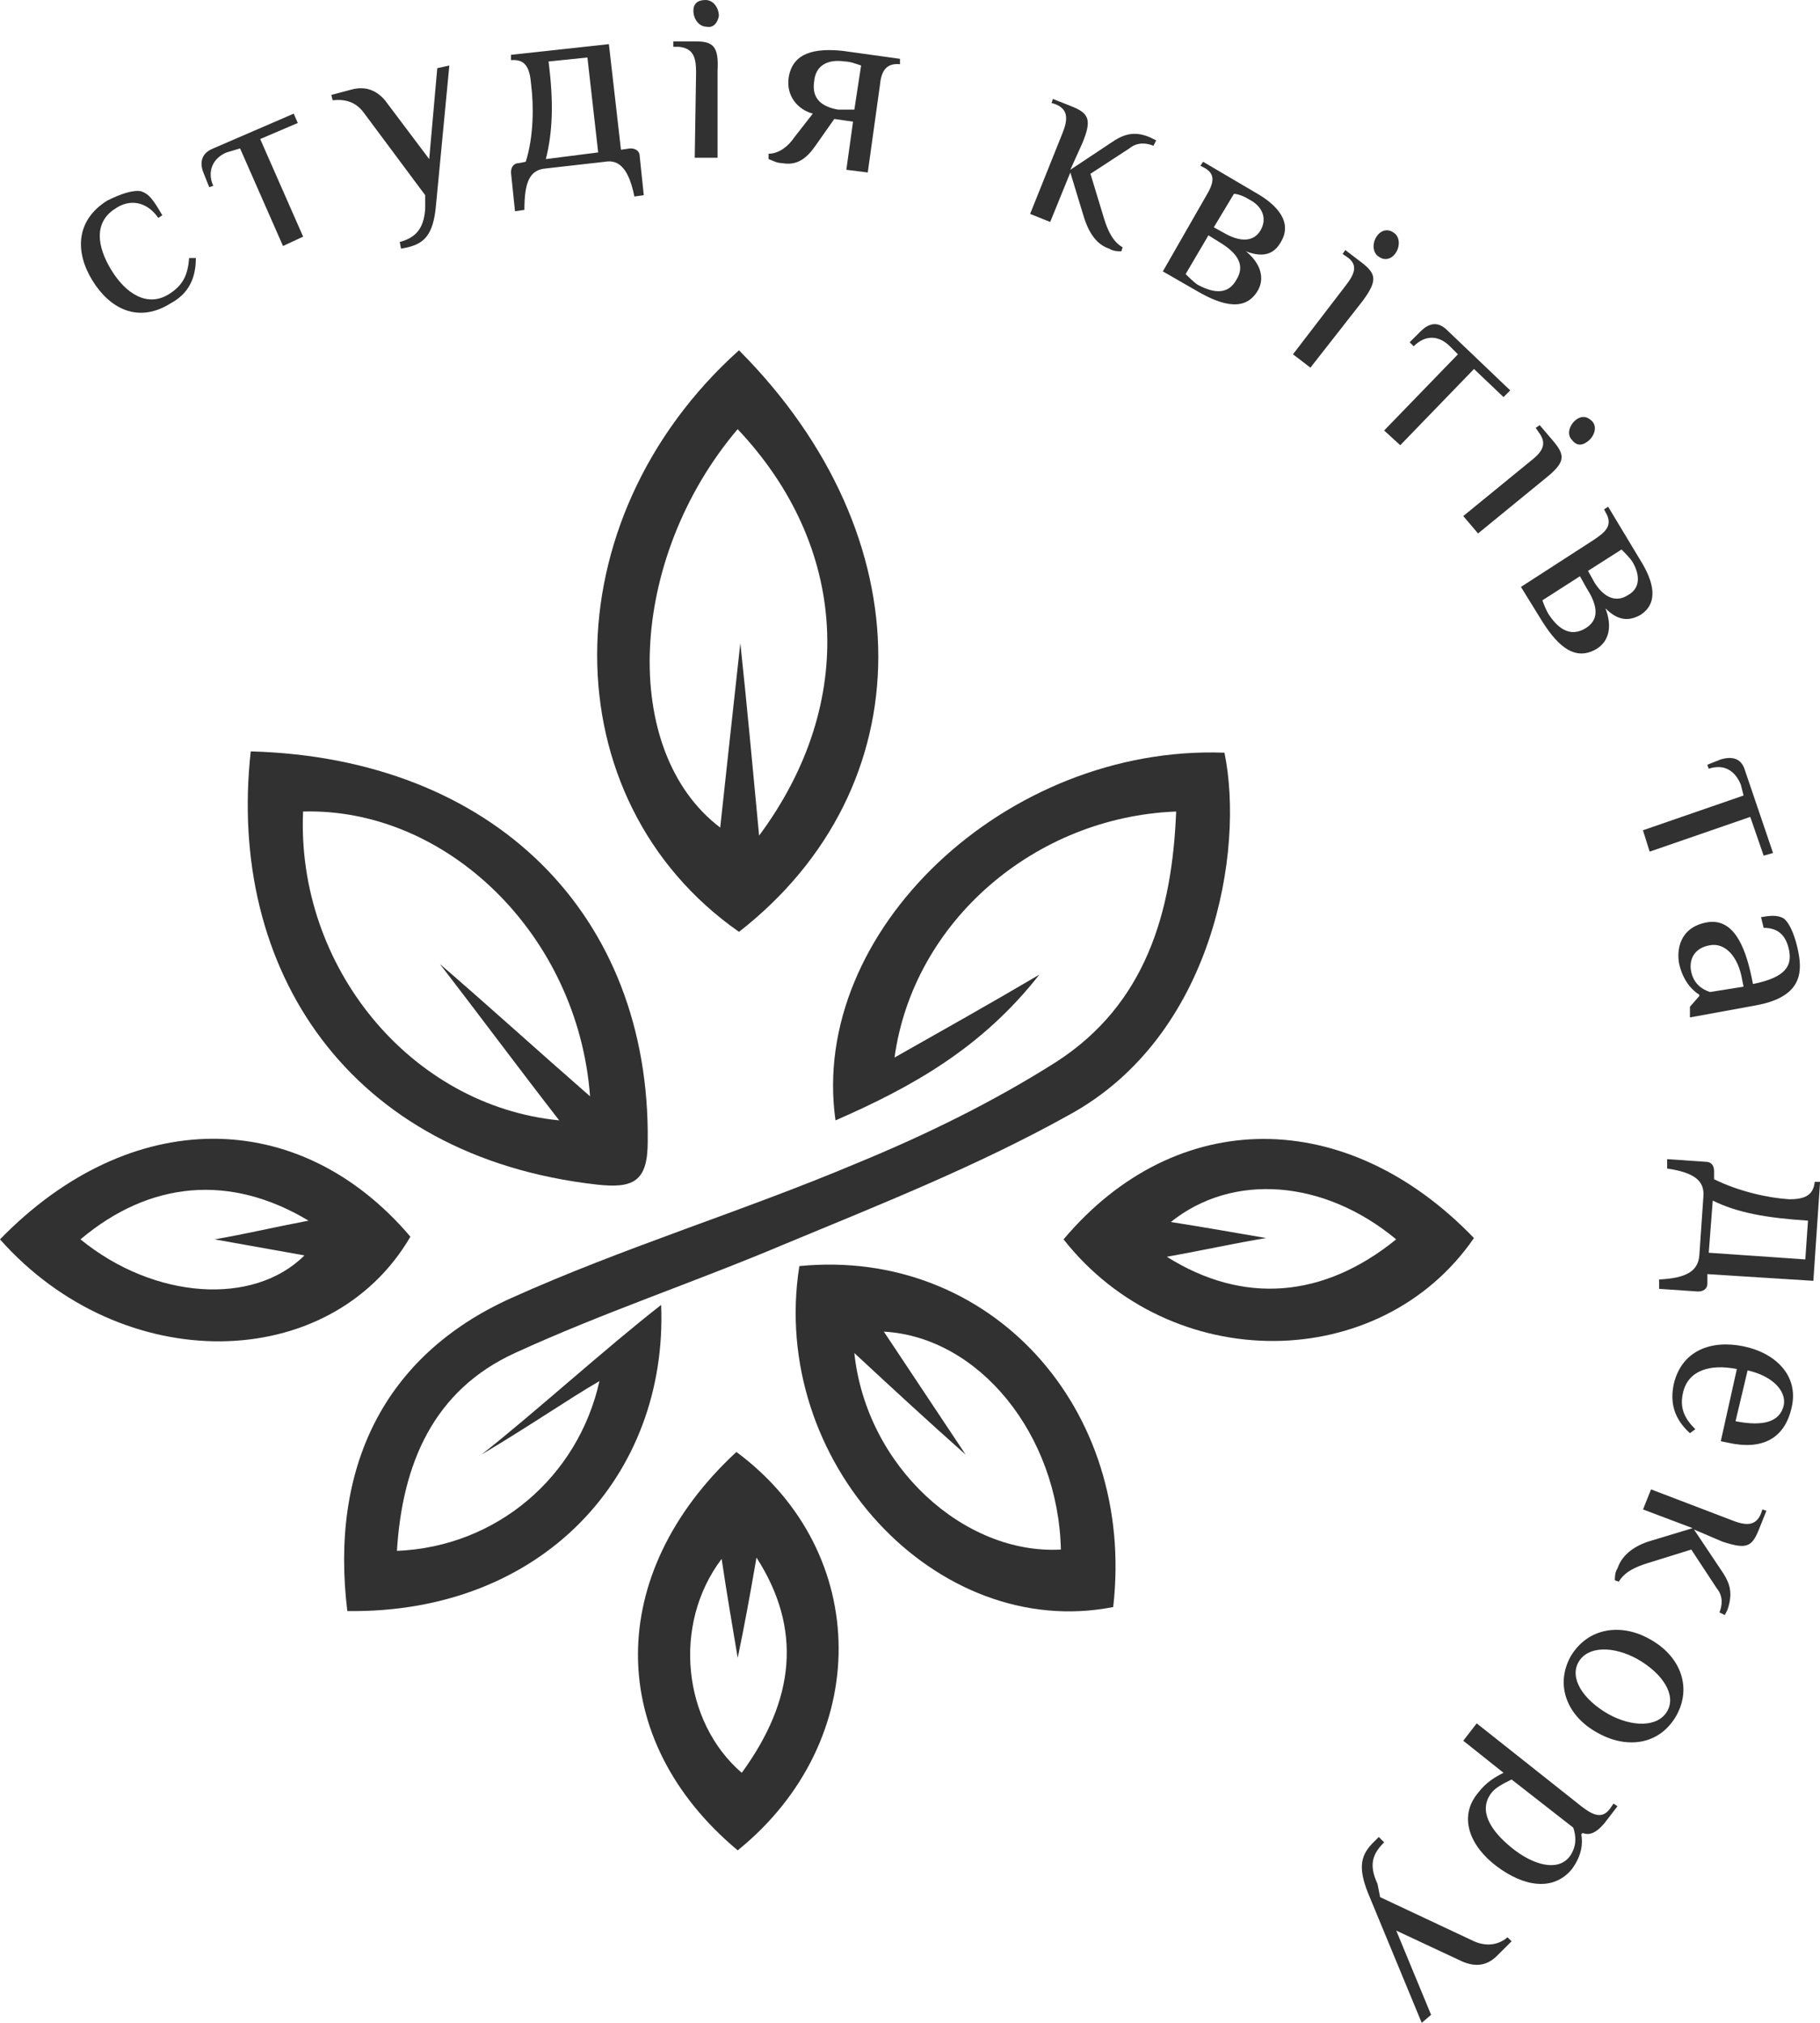 <svg viewBox="0 0 54 60" fill="none" xmlns="http://www.w3.org/2000/svg">
  <path
    d="M10.305 47.786C9.788 43.543 11.379 40.212 15.16 38.506C18.503 36.999 22.044 35.929 25.427 34.501C27.456 33.668 29.485 32.677 31.356 31.487C33.982 29.782 34.778 27.085 34.897 24.071C30.719 24.23 27.098 27.323 26.541 31.368C28.013 30.535 29.287 29.822 30.838 28.909C29.127 31.09 27.058 32.241 24.79 33.232C23.994 27.64 29.844 22.088 36.33 22.326C36.927 25.221 36.012 30.734 31.714 33.073C29.008 34.58 26.103 35.73 23.238 36.92C20.611 38.03 17.866 38.943 15.279 40.132C12.852 41.242 11.937 43.424 11.777 46.001C14.722 45.882 17.149 43.82 17.786 40.965C16.831 41.52 15.876 42.194 14.284 43.146C15.757 41.996 17.985 39.974 19.617 38.705C19.816 43.741 16.115 47.865 10.305 47.786Z"
    fill="#313131" />
  <path
    d="M7.44 22.287C14.642 22.485 19.298 27.125 19.218 33.867C19.218 35.056 18.781 35.255 17.706 35.136C10.345 34.303 6.723 28.751 7.44 22.287ZM13.05 28.592C14.523 29.861 15.916 31.13 17.507 32.518C17.149 27.72 13.249 23.952 8.992 24.071C8.793 28.672 12.175 32.796 16.592 33.232C15.359 31.646 14.244 30.139 13.05 28.592Z"
    fill="#313131" />
  <path
    d="M21.926 10.39C27.457 15.942 27.417 23.358 21.926 27.64C16.315 23.714 16.315 15.426 21.926 10.39ZM21.886 12.73C18.623 16.576 18.384 22.287 21.369 24.547C21.568 22.683 21.767 20.899 21.966 19.075C22.165 20.939 22.324 22.683 22.523 24.785C25.468 20.82 25.149 16.18 21.886 12.73Z"
    fill="#313131" />
  <path
    d="M23.717 37.554C29.368 36.999 33.705 41.758 33.029 47.667C27.776 48.698 22.802 43.344 23.717 37.554ZM25.348 40.132C25.707 43.503 28.611 46.12 31.477 45.962C31.397 42.551 29.049 39.656 26.224 39.498L28.651 43.146C27.577 42.194 26.542 41.242 25.348 40.132Z"
    fill="#313131" />
  <path
    d="M31.556 36.761C34.898 32.796 39.952 32.796 43.733 36.722C40.947 40.767 34.739 40.806 31.556 36.761ZM41.425 36.761C39.276 34.977 36.57 34.779 34.739 36.246C35.734 36.404 36.649 36.563 37.565 36.722C36.609 36.88 35.734 37.079 34.62 37.277C36.888 38.705 39.276 38.506 41.425 36.761Z"
    fill="#313131" />
  <path
    d="M0 36.761C3.86 32.796 8.874 32.796 12.177 36.682C9.789 40.767 3.621 40.846 0 36.761ZM2.388 36.761C4.576 38.546 7.521 38.744 9.033 37.237L6.367 36.761C7.282 36.603 8.118 36.404 9.153 36.206C6.844 34.818 4.457 35.017 2.388 36.761Z"
    fill="#313131" />
  <path
    d="M21.888 54.884C17.949 51.593 17.949 46.675 21.849 43.067C25.868 46.041 25.907 51.633 21.888 54.884ZM22.445 46.2C22.247 47.35 22.087 48.222 21.888 49.174C21.729 48.222 21.57 47.31 21.411 46.239C19.939 48.182 20.257 51.077 22.008 52.584C23.599 50.403 23.799 48.301 22.445 46.2Z"
    fill="#313131" />
  <path
    d="M4.18 5.671C4.418 5.75 4.538 5.909 4.816 6.385L4.697 6.464C4.339 5.948 3.821 5.909 3.424 6.186C2.787 6.583 2.866 7.297 3.304 8.011C3.742 8.724 4.379 9.121 5.015 8.724C5.453 8.447 5.572 8.13 5.612 7.654H5.811C5.811 8.288 5.572 8.724 5.055 9.002C4.1 9.597 3.264 9.161 2.747 8.328C2.23 7.495 2.23 6.543 3.185 5.948C3.583 5.75 3.941 5.631 4.18 5.671Z"
    fill="#313131" />
  <path
    d="M6.726 4.521C6.328 4.679 6.129 5.076 6.328 5.512L6.208 5.552L6.049 5.155C5.93 4.878 5.93 4.56 6.328 4.402L8.715 3.371L8.835 3.648L7.72 4.124L8.994 7.019L8.397 7.297L7.123 4.402L6.726 4.521Z"
    fill="#313131" />
  <path
    d="M12.616 5.79L10.785 3.331C10.546 3.014 10.228 2.935 9.87 2.974L9.83 2.816L10.427 2.657C10.865 2.538 11.183 2.697 11.422 2.974L12.735 4.719L12.974 2.022L13.332 1.943L12.934 6.107C12.854 6.98 12.576 7.217 12.098 7.336L11.899 7.376L11.86 7.178C12.297 7.059 12.576 6.821 12.616 6.186V5.79Z"
    fill="#313131" />
  <path
    d="M15.161 1.784V1.626L18.066 1.309L18.424 4.441L18.703 4.402C18.862 4.402 18.981 4.481 18.981 4.64L19.101 5.79L18.822 5.829C18.663 5.036 18.384 4.719 17.947 4.798L16.196 4.997C15.718 5.036 15.559 5.393 15.559 6.226L15.28 6.266L15.161 5.116C15.161 4.957 15.241 4.838 15.4 4.838L15.599 4.798C15.838 4.045 15.838 3.133 15.758 2.498C15.718 2.022 15.599 1.745 15.161 1.784ZM17.748 4.521L17.429 1.705L16.275 1.824C16.434 3.053 16.395 3.926 16.196 4.719L17.748 4.521Z"
    fill="#313131" />
  <path
    d="M21.29 4.679H20.613L20.653 2.141C20.653 1.705 20.573 1.428 20.136 1.388H19.977V1.229H20.653C21.17 1.229 21.329 1.388 21.29 2.102V4.679ZM20.971 0.793C20.733 0.793 20.573 0.555 20.573 0.317C20.573 0.119 20.693 0 20.932 0C21.17 0 21.329 0.238 21.329 0.476C21.29 0.674 21.17 0.833 20.971 0.793Z"
    fill="#313131" />
  <path
    d="M25.747 5.116L25.111 5.036L25.31 3.609L24.753 3.529L24.195 4.323C23.917 4.719 23.638 4.917 23.201 4.838C23.041 4.838 22.922 4.759 22.803 4.719V4.56C23.121 4.56 23.4 4.323 23.559 4.085L24.116 3.371C23.678 3.252 23.32 2.855 23.4 2.3C23.519 1.547 24.195 1.428 24.991 1.507L26.703 1.745V1.904C26.265 1.864 26.145 2.141 26.106 2.538L25.747 5.116ZM25.549 1.943C25.429 1.904 25.23 1.824 25.071 1.824C24.554 1.745 24.195 1.943 24.156 2.419C24.076 2.935 24.395 3.173 24.872 3.252C25.031 3.252 25.23 3.252 25.349 3.252L25.549 1.943Z"
    fill="#313131" />
  <path
    d="M31.757 5.036L33.071 4.164C33.389 3.966 33.707 3.886 34.145 4.085L34.304 4.164L34.224 4.323C34.026 4.243 33.747 4.204 33.508 4.402L32.354 5.155L32.752 6.464C32.871 6.861 33.031 7.178 33.309 7.336L33.269 7.455C33.19 7.455 33.031 7.455 32.911 7.376C32.553 7.257 32.314 6.94 32.155 6.424L31.757 5.116L31.16 6.583L30.564 6.345L31.518 3.966C31.678 3.569 31.718 3.252 31.32 3.093L31.2 3.054L31.24 2.935L31.837 3.172C32.314 3.371 32.394 3.569 32.115 4.243L31.757 5.036Z"
    fill="#313131" />
  <path
    d="M37.248 5.711C37.884 6.067 38.362 6.583 38.004 7.178C37.805 7.535 37.486 7.654 36.969 7.455C37.407 7.812 37.526 8.249 37.327 8.605C36.969 9.24 36.293 9.081 35.537 8.645L34.502 8.05L35.775 5.83C36.014 5.433 36.094 5.155 35.696 4.957L35.616 4.917L35.696 4.798L37.248 5.711ZM35.855 6.98L35.178 8.13C35.258 8.209 35.417 8.368 35.537 8.447C36.054 8.724 36.452 8.724 36.691 8.288C36.929 7.892 36.77 7.535 36.173 7.178L35.855 6.98ZM36.014 6.742L36.372 6.94C36.81 7.178 37.208 7.178 37.407 6.821C37.606 6.464 37.447 6.107 37.049 5.909C36.929 5.83 36.73 5.75 36.611 5.75L36.014 6.742Z"
    fill="#313131" />
  <path
    d="M38.881 10.905L38.363 10.509L39.915 8.486C40.194 8.13 40.313 7.852 39.955 7.614L39.836 7.535L39.915 7.416L40.433 7.812C40.831 8.13 40.87 8.328 40.433 8.923L38.881 10.905ZM40.91 7.614C40.711 7.495 40.711 7.178 40.87 6.98C40.99 6.821 41.189 6.781 41.348 6.9C41.547 7.019 41.547 7.336 41.388 7.535C41.268 7.693 41.069 7.733 40.91 7.614Z"
    fill="#313131" />
  <path
    d="M43.018 10.271C42.7 9.954 42.302 9.914 41.944 10.271L41.824 10.152L42.143 9.835C42.342 9.636 42.62 9.478 42.939 9.795L44.809 11.58L44.61 11.778L43.734 10.945L41.546 13.206L41.068 12.769L43.257 10.509L43.018 10.271Z"
    fill="#313131" />
  <path
    d="M43.854 15.823L43.416 15.307L45.406 13.681C45.764 13.404 45.923 13.166 45.645 12.809L45.565 12.69L45.684 12.611L46.122 13.126C46.44 13.523 46.44 13.721 45.843 14.197L43.854 15.823ZM46.639 13.047C46.48 12.888 46.56 12.611 46.759 12.452C46.918 12.333 47.077 12.333 47.236 12.492C47.395 12.65 47.316 12.928 47.117 13.086C46.918 13.245 46.759 13.206 46.639 13.047Z"
    fill="#313131" />
  <path
    d="M48.669 16.616C49.066 17.25 49.226 17.885 48.669 18.242C48.31 18.44 47.992 18.401 47.634 18.044C47.833 18.559 47.753 18.995 47.395 19.233C46.758 19.63 46.241 19.194 45.764 18.44L45.127 17.409L47.276 16.021C47.634 15.783 47.873 15.585 47.634 15.188L47.594 15.109L47.714 15.03L48.669 16.616ZM46.878 17.092L45.764 17.806C45.803 17.925 45.883 18.123 45.963 18.242C46.281 18.718 46.639 18.876 47.037 18.639C47.435 18.401 47.435 18.004 47.077 17.449L46.878 17.092ZM47.117 16.933L47.316 17.29C47.594 17.726 47.952 17.885 48.31 17.647C48.669 17.449 48.669 17.052 48.43 16.656C48.35 16.537 48.191 16.378 48.111 16.299L47.117 16.933Z"
    fill="#313131" />
  <path
    d="M51.652 23.278C51.493 22.882 51.175 22.644 50.697 22.802L50.657 22.683L51.055 22.525C51.334 22.445 51.652 22.445 51.771 22.842L52.607 25.301L52.328 25.38L51.931 24.23L48.946 25.261L48.747 24.627L51.732 23.596L51.652 23.278Z"
    fill="#313131" />
  <path
    d="M50.141 29.861L50.419 29.544V29.504C50.22 29.385 49.941 29.108 49.822 28.592C49.743 28.196 49.822 27.521 50.618 27.363C51.414 27.204 51.772 28.037 51.971 28.989L52.011 29.187C53.006 28.989 53.165 28.632 53.085 28.196C53.006 27.799 52.807 27.521 52.329 27.521L52.25 27.204C52.488 27.165 52.727 27.125 52.926 27.244C53.125 27.402 53.284 27.839 53.364 28.275C53.483 28.909 53.404 29.584 52.09 29.822L50.141 30.178V29.861ZM51.732 29.266L51.692 29.068C51.573 28.354 51.175 27.958 50.737 28.037C50.26 28.116 50.101 28.473 50.18 28.83C50.26 29.187 50.499 29.346 50.737 29.425L51.732 29.266Z"
    fill="#313131" />
  <path
    d="M53.843 35.056H54.002L53.803 37.991L50.659 37.792V38.07C50.659 38.229 50.54 38.308 50.381 38.308L49.227 38.229V37.951C50.022 37.911 50.381 37.713 50.42 37.237L50.54 35.492C50.58 35.017 50.261 34.779 49.465 34.66V34.382L50.619 34.461C50.779 34.461 50.858 34.58 50.858 34.739V34.977C51.574 35.334 52.45 35.532 53.087 35.572C53.484 35.572 53.803 35.492 53.843 35.056ZM50.699 37.158L53.564 37.356L53.644 36.206C52.41 36.127 51.535 35.968 50.818 35.611L50.699 37.158Z"
    fill="#313131" />
  <path
    d="M51.056 42.749L51.533 40.608C50.738 40.449 50.101 40.648 49.942 41.282C49.822 41.758 49.981 42.075 50.3 42.392L50.141 42.511C49.663 42.075 49.544 41.599 49.663 41.044C49.902 40.053 50.777 39.736 51.732 39.934C52.688 40.132 53.364 40.806 53.165 41.718C52.966 42.67 52.289 43.027 51.255 42.789L51.056 42.749ZM51.494 42.155C52.29 42.313 52.807 42.194 52.926 41.679C53.006 41.242 52.568 40.806 51.852 40.648L51.494 42.155Z"
    fill="#313131" />
  <path
    d="M50.261 45.367L51.136 46.675C51.335 46.993 51.415 47.27 51.256 47.746L51.176 47.905L51.017 47.826C51.097 47.627 51.136 47.35 50.937 47.112L50.181 45.962L48.908 46.358C48.51 46.477 48.192 46.636 48.032 46.913L47.913 46.874C47.913 46.794 47.913 46.636 47.993 46.517C48.112 46.16 48.43 45.882 48.908 45.724L50.221 45.327L48.749 44.772L48.987 44.177L51.375 45.089C51.773 45.248 52.091 45.288 52.251 44.891L52.29 44.772L52.41 44.812L52.171 45.407C51.972 45.882 51.813 45.962 51.097 45.724L50.261 45.367Z"
    fill="#313131" />
  <path
    d="M49.743 50.879C49.226 51.791 48.231 51.87 47.396 51.395C46.52 50.919 46.122 50.007 46.6 49.134C47.117 48.262 48.112 48.143 48.948 48.619C49.823 49.094 50.221 50.007 49.743 50.879ZM49.465 50.76C49.743 50.284 49.346 49.65 48.59 49.214C47.873 48.817 47.117 48.817 46.839 49.293C46.56 49.769 46.958 50.403 47.714 50.839C48.43 51.236 49.186 51.236 49.465 50.76Z"
    fill="#313131" />
  <path
    d="M46.918 53.576C47.276 53.853 47.554 53.972 47.793 53.615L47.873 53.496L47.992 53.576L47.594 54.091C47.356 54.369 47.157 54.448 46.958 54.369L46.918 54.408C46.958 54.646 46.958 55.003 46.639 55.44C46.082 56.114 45.207 55.955 44.411 55.36C43.615 54.765 43.257 53.893 43.854 53.179C44.093 52.862 44.371 52.703 44.61 52.584L43.416 51.633L43.814 51.117L46.918 53.576ZM44.849 52.782C44.61 52.901 44.371 53.02 44.252 53.179C43.854 53.695 44.212 54.289 44.849 54.805C45.485 55.321 46.202 55.519 46.56 55.083C46.798 54.765 46.759 54.448 46.679 54.21L44.849 52.782Z"
    fill="#313131" />
  <path
    d="M40.949 56.272L43.735 57.581C44.093 57.74 44.451 57.7 44.729 57.462L44.849 57.581L44.411 58.017C44.093 58.334 43.735 58.334 43.376 58.176L41.427 57.264L42.461 59.762L42.183 60L40.591 56.153C40.273 55.36 40.392 55.003 40.75 54.646L40.909 54.488L41.068 54.646C40.75 54.964 40.591 55.281 40.87 55.876L40.949 56.272Z"
    fill="#313131" />
</svg>